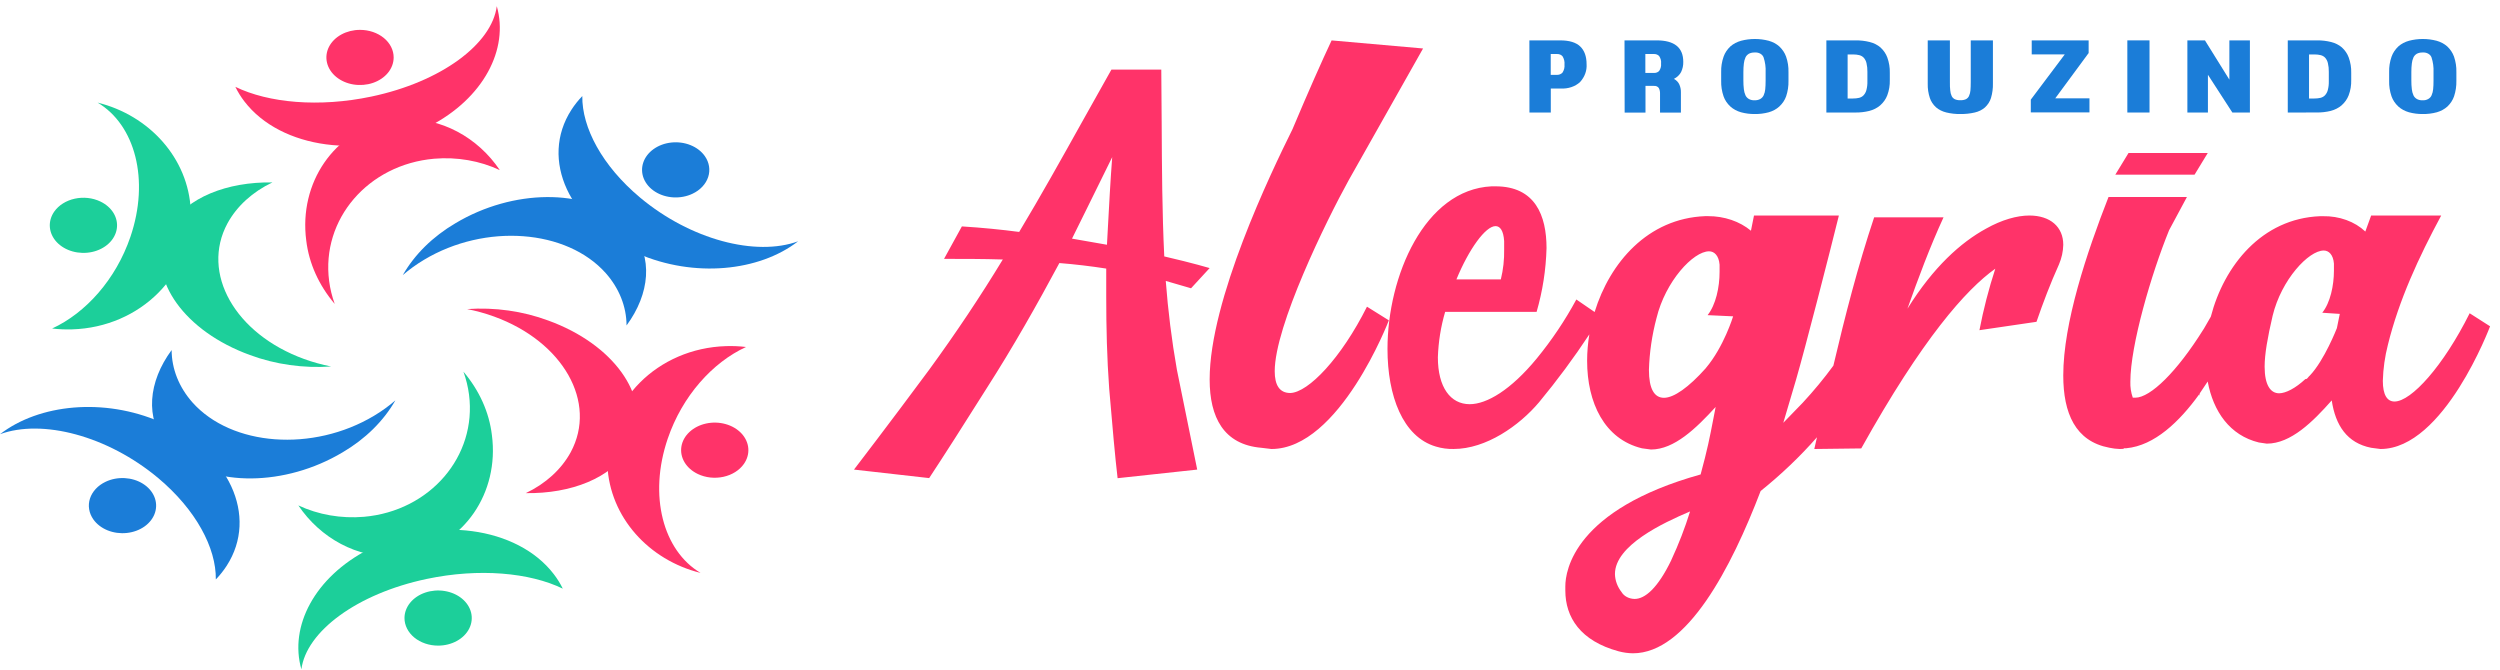 <svg width="250" height="67" viewBox="0 0 250 67" fill="none" xmlns="http://www.w3.org/2000/svg">
<path fill-rule="evenodd" clip-rule="evenodd" d="M49.981 17.012C47.994 16.077 45.698 15.678 43.418 15.872C36.811 16.452 32.108 21.926 32.913 28.099C33.014 28.877 33.201 29.645 33.473 30.395C31.879 28.516 30.898 26.333 30.625 24.054C29.864 18.249 33.461 13.108 38.781 12.087C39.121 12.02 39.466 11.972 39.813 11.941C39.931 11.931 40.051 11.924 40.17 11.917C44.106 11.701 47.793 13.754 49.981 17.012Z" fill="#FF3369"/>
<path fill-rule="evenodd" clip-rule="evenodd" d="M42.962 12.614C36.382 16.005 28.091 14.902 24.443 10.146C24.087 9.682 23.783 9.193 23.535 8.683C26.852 10.295 31.901 10.759 37.136 9.657C44.133 8.184 49.197 4.39 49.678 0.617C50.911 4.919 48.342 9.839 42.962 12.614Z" fill="#FF3369"/>
<path fill-rule="evenodd" clip-rule="evenodd" d="M39.366 5.746C39.365 6.291 39.167 6.824 38.798 7.277C38.428 7.73 37.902 8.084 37.287 8.292C36.673 8.5 35.996 8.554 35.344 8.448C34.691 8.341 34.092 8.078 33.622 7.692C33.152 7.306 32.832 6.815 32.703 6.28C32.574 5.745 32.641 5.191 32.895 4.687C33.151 4.184 33.582 3.753 34.135 3.45C34.689 3.148 35.339 2.986 36.004 2.987C36.446 2.987 36.883 3.058 37.292 3.197C37.7 3.336 38.07 3.539 38.383 3.795C38.695 4.051 38.942 4.355 39.111 4.69C39.28 5.025 39.366 5.384 39.366 5.746Z" fill="#FF3369"/>
<path fill-rule="evenodd" clip-rule="evenodd" d="M17.163 35.006C17.169 36.884 17.895 38.713 19.238 40.234C23.155 44.635 31.29 45.235 37.402 41.578C38.17 41.119 38.886 40.603 39.539 40.036C38.351 42.109 36.535 43.897 34.265 45.23C28.512 48.672 21.283 48.69 17.541 45.423C17.302 45.214 17.079 44.992 16.875 44.759C16.804 44.68 16.736 44.599 16.661 44.519C14.488 41.83 14.817 38.187 17.163 35.006Z" fill="#1B7DD8"/>
<path fill-rule="evenodd" clip-rule="evenodd" d="M16.02 42.188C22.895 45.166 25.873 51.601 22.674 56.569C22.362 57.053 21.996 57.514 21.583 57.944C21.625 54.791 19.593 50.967 15.813 47.8C10.757 43.572 4.218 41.874 0 43.421C3.921 40.392 10.405 39.756 16.02 42.188Z" fill="#1B7DD8"/>
<path fill-rule="evenodd" clip-rule="evenodd" d="M10.567 48.175C11.143 47.902 11.805 47.775 12.469 47.811C13.133 47.847 13.769 48.043 14.296 48.375C14.824 48.707 15.22 49.16 15.434 49.676C15.648 50.192 15.67 50.749 15.498 51.276C15.326 51.803 14.967 52.276 14.467 52.635C13.967 52.995 13.348 53.225 12.688 53.296C12.028 53.367 11.358 53.276 10.761 53.035C10.165 52.794 9.669 52.413 9.336 51.941C9.115 51.627 8.971 51.281 8.914 50.922C8.856 50.563 8.885 50.198 8.999 49.849C9.114 49.499 9.311 49.171 9.58 48.884C9.849 48.596 10.184 48.356 10.567 48.175Z" fill="#1B7DD8"/>
<path fill-rule="evenodd" clip-rule="evenodd" d="M52.581 49.313C54.563 48.37 56.133 46.94 57.069 45.225C59.759 40.245 56.327 34.169 49.404 31.653C48.535 31.338 47.632 31.088 46.707 30.907C49.489 30.714 52.285 31.109 54.827 32.054C61.34 34.417 64.973 39.541 63.392 43.831C63.292 44.105 63.17 44.373 63.029 44.635C62.982 44.726 62.93 44.81 62.877 44.901C61.131 47.793 57.118 49.382 52.581 49.313Z" fill="#FF3369"/>
<path fill-rule="evenodd" clip-rule="evenodd" d="M60.738 46.523C60.443 40.156 65.756 34.822 72.604 34.612C73.272 34.59 73.941 34.62 74.602 34.699C71.243 36.248 68.226 39.604 66.773 43.867C64.83 49.571 66.309 55.062 70.055 57.291C64.892 56.014 60.98 51.729 60.738 46.523Z" fill="#FF3369"/>
<path fill-rule="evenodd" clip-rule="evenodd" d="M69.792 47.404C69.216 47.131 68.752 46.725 68.458 46.236C68.164 45.746 68.053 45.197 68.14 44.656C68.227 44.115 68.508 43.608 68.947 43.198C69.386 42.788 69.963 42.494 70.606 42.353C71.249 42.212 71.928 42.231 72.558 42.407C73.188 42.582 73.74 42.907 74.144 43.34C74.549 43.773 74.788 44.294 74.831 44.838C74.874 45.383 74.719 45.925 74.386 46.397C74.166 46.711 73.872 46.985 73.521 47.206C73.171 47.426 72.771 47.588 72.344 47.681C71.917 47.775 71.472 47.798 71.034 47.751C70.597 47.703 70.174 47.586 69.792 47.404Z" fill="#FF3369"/>
<path fill-rule="evenodd" clip-rule="evenodd" d="M27.237 18.242C25.255 19.186 23.685 20.616 22.75 22.331C20.059 27.311 23.491 33.387 30.417 35.903C31.287 36.219 32.19 36.468 33.116 36.649C30.334 36.841 27.538 36.446 24.995 35.502C18.482 33.137 14.85 28.015 16.431 23.725C16.531 23.451 16.652 23.181 16.794 22.919C16.843 22.83 16.892 22.744 16.946 22.655C18.687 19.758 22.703 18.169 27.237 18.242Z" fill="#1CCF9A"/>
<path fill-rule="evenodd" clip-rule="evenodd" d="M19.077 21.026C19.372 27.393 14.06 32.728 7.211 32.937C6.543 32.958 5.874 32.929 5.213 32.851C8.572 31.301 11.589 27.946 13.043 23.681C14.985 17.978 13.508 12.488 9.76 10.26C14.923 11.535 18.838 15.82 19.077 21.026Z" fill="#1CCF9A"/>
<path fill-rule="evenodd" clip-rule="evenodd" d="M10.024 20.145C10.6 20.417 11.064 20.824 11.359 21.313C11.653 21.802 11.764 22.352 11.677 22.892C11.59 23.433 11.309 23.94 10.871 24.35C10.432 24.76 9.855 25.055 9.212 25.196C8.57 25.337 7.891 25.319 7.261 25.143C6.631 24.968 6.078 24.643 5.673 24.211C5.268 23.778 5.029 23.257 4.986 22.712C4.942 22.168 5.097 21.626 5.429 21.154C5.65 20.84 5.944 20.565 6.294 20.345C6.645 20.124 7.045 19.962 7.471 19.869C7.898 19.775 8.343 19.751 8.781 19.798C9.219 19.846 9.641 19.963 10.024 20.145Z" fill="#1CCF9A"/>
<path fill-rule="evenodd" clip-rule="evenodd" d="M29.834 50.54C31.821 51.475 34.117 51.874 36.396 51.68C43.004 51.1 47.707 45.626 46.901 39.453C46.8 38.678 46.613 37.913 46.342 37.166C47.937 39.045 48.918 41.228 49.19 43.507C49.951 49.312 46.354 54.451 41.033 55.474C40.693 55.54 40.349 55.588 40.001 55.62C39.884 55.628 39.764 55.637 39.645 55.642C35.708 55.849 32.022 53.794 29.834 50.54Z" fill="#1CCF9A"/>
<path fill-rule="evenodd" clip-rule="evenodd" d="M36.853 54.937C43.433 51.545 51.724 52.649 55.371 57.405C55.728 57.868 56.032 58.357 56.28 58.865C52.963 57.256 47.914 56.791 42.678 57.892C35.682 59.367 30.62 63.161 30.139 66.934C28.904 62.626 31.475 57.711 36.853 54.937Z" fill="#1CCF9A"/>
<path fill-rule="evenodd" clip-rule="evenodd" d="M40.449 61.805C40.449 61.26 40.647 60.727 41.016 60.273C41.386 59.82 41.911 59.466 42.526 59.258C43.141 59.049 43.817 58.994 44.47 59.101C45.122 59.208 45.721 59.47 46.192 59.856C46.662 60.242 46.982 60.733 47.112 61.268C47.241 61.803 47.174 62.358 46.919 62.861C46.665 63.365 46.233 63.796 45.68 64.098C45.126 64.401 44.476 64.562 43.811 64.562C43.369 64.562 42.932 64.491 42.524 64.352C42.116 64.214 41.745 64.01 41.433 63.755C41.121 63.498 40.873 63.194 40.705 62.86C40.536 62.526 40.449 62.167 40.449 61.805Z" fill="#1CCF9A"/>
<path fill-rule="evenodd" clip-rule="evenodd" d="M62.655 32.545C62.649 30.666 61.922 28.837 60.578 27.316C56.661 22.916 48.526 22.313 42.414 25.973C41.646 26.431 40.931 26.947 40.277 27.512C41.465 25.441 43.281 23.653 45.551 22.32C51.304 18.878 58.533 18.861 62.275 22.128C62.515 22.335 62.738 22.555 62.943 22.786C63.013 22.867 63.084 22.947 63.157 23.028C65.328 25.72 64.999 29.364 62.655 32.545Z" fill="#1B7DD8"/>
<path fill-rule="evenodd" clip-rule="evenodd" d="M63.792 25.363C56.918 22.385 53.939 15.95 57.14 10.982C57.451 10.497 57.816 10.037 58.23 9.607C58.187 12.76 60.221 16.584 63.999 19.749C69.055 23.979 75.594 25.677 79.812 24.128C75.895 27.158 69.412 27.794 63.792 25.363Z" fill="#1B7DD8"/>
<path fill-rule="evenodd" clip-rule="evenodd" d="M69.249 19.375C68.673 19.648 68.011 19.774 67.347 19.738C66.683 19.702 66.047 19.506 65.52 19.174C64.992 18.842 64.597 18.389 64.383 17.872C64.17 17.356 64.148 16.799 64.32 16.273C64.493 15.746 64.852 15.273 65.352 14.914C65.852 14.554 66.471 14.324 67.131 14.253C67.79 14.182 68.461 14.273 69.057 14.515C69.654 14.756 70.15 15.137 70.482 15.609C70.703 15.923 70.846 16.269 70.903 16.628C70.961 16.987 70.932 17.352 70.817 17.702C70.703 18.052 70.505 18.379 70.236 18.666C69.967 18.954 69.632 19.195 69.249 19.375Z" fill="#1B7DD8"/>
<path fill-rule="evenodd" clip-rule="evenodd" d="M126.123 44.778C122.37 44.456 120.965 41.735 120.965 37.947C120.965 29.999 127.063 17.331 129.249 12.921C130.735 9.383 132.221 6.029 133.16 4.041L142.306 4.848L134.881 18C132.613 22.1 127.472 32.595 127.472 37.127C127.472 38.493 127.941 39.301 129.034 39.301C130.836 39.24 134.119 35.824 136.698 30.668L138.885 32.035C138.885 32.035 133.962 44.9 127.144 44.9L126.123 44.778ZM110.92 38.875C110.696 35.81 110.623 32.749 110.623 29.675V26.858C109.061 26.614 107.499 26.43 105.937 26.305C103.702 30.471 101.313 34.7 98.643 38.866C96.412 42.419 94.254 45.785 92.916 47.809L85.398 46.959C85.398 46.959 88.971 42.305 92.916 36.975C95.596 33.301 98.05 29.626 100.28 25.95C98.354 25.887 96.338 25.887 94.404 25.887L96.188 22.641C98.196 22.765 100.134 22.959 101.918 23.193C104.097 19.562 106.139 15.902 108.207 12.194C109.174 10.461 110.147 8.716 111.143 6.959H116.129C116.15 8.744 116.159 10.523 116.168 12.296V12.296C116.191 16.793 116.213 21.249 116.426 25.642C119.328 26.315 120.965 26.807 120.965 26.807L119.104 28.828L116.576 28.092C116.8 31.033 117.17 34.034 117.69 36.975L119.721 46.959L111.76 47.819C111.517 45.794 111.22 42.428 110.92 38.875ZM108.89 20.445L108.89 20.445L108.89 20.446C108.323 21.588 107.759 22.726 107.201 23.863L110.696 24.475C110.728 23.898 110.759 23.324 110.79 22.751L110.79 22.751L110.79 22.75C110.916 20.405 111.041 18.082 111.22 15.719V15.716C110.445 17.308 109.666 18.881 108.89 20.445L108.89 20.445L108.89 20.445L108.89 20.445L108.89 20.445ZM138.749 34.89C138.749 39.584 140.273 43.679 143.588 44.656C144.163 44.83 144.762 44.912 145.363 44.898C148.609 44.898 151.925 42.575 153.912 40.217C155.709 38.047 157.386 35.783 158.935 33.436C158.787 34.324 158.712 35.212 158.712 36.079C158.712 40.271 160.44 43.92 164.2 44.832L165.1 44.952C167.431 44.952 169.618 42.824 171.565 40.696C171.478 41.139 171.401 41.537 171.33 41.907C170.97 43.769 170.751 44.908 170.062 47.445C157.436 50.97 156.533 57.055 156.533 58.629V59.053C156.533 61.726 158.035 64.096 161.869 65.132C162.327 65.255 162.806 65.322 163.29 65.33C168.7 65.33 173.133 56.759 176.064 49.101C178.133 47.438 180.017 45.639 181.697 43.726C181.608 44.117 181.519 44.508 181.43 44.9L186.124 44.842C192.251 33.854 196.598 28.959 199.53 26.868C198.871 28.894 198.342 30.947 197.944 33.019L203.649 32.181C204.307 30.273 205.029 28.362 205.893 26.451C206.165 25.818 206.312 25.153 206.327 24.481C206.327 22.687 205.029 21.552 202.934 21.552C201.707 21.552 200.189 21.973 198.599 22.867C196.089 24.24 193.343 26.689 190.744 30.87C191.825 27.824 192.981 24.719 194.353 21.732H187.415C185.784 26.623 184.515 31.562 183.337 36.566C182.402 37.844 181.38 39.081 180.276 40.271L178.329 42.28L179.606 37.964C180.509 34.864 182.989 25.2 183.888 21.552H175.399L175.095 23.073C174.539 22.609 173.874 22.241 173.138 21.991C172.402 21.741 171.612 21.613 170.813 21.615H170.514C164.785 21.841 160.984 26.256 159.462 31.202L157.635 29.949C156.505 32.041 155.174 34.022 153.661 35.866C151.087 38.988 148.685 40.419 146.969 40.419C145.047 40.419 143.787 38.729 143.787 35.735C143.837 34.194 144.081 32.666 144.515 31.185H153.661C154.262 29.11 154.595 26.97 154.653 24.813C154.653 21.56 153.527 18.633 149.553 18.633H149.155C142.463 18.96 138.749 27.608 138.749 34.89ZM150.415 24.106V24.951C150.435 25.958 150.323 26.963 150.082 27.942H145.641C146.9 24.887 148.558 22.611 149.553 22.611C150.016 22.611 150.346 23.065 150.415 24.106ZM167.131 56.003C167.87 54.413 168.496 52.791 169.007 51.143C166.283 52.299 161.495 54.546 161.495 57.401C161.508 58.048 161.741 58.68 162.169 59.227C162.287 59.422 162.468 59.587 162.694 59.704C162.92 59.822 163.181 59.887 163.449 59.894C164.5 59.903 165.777 58.811 167.131 56.013V56.003ZM170.588 36.803C172.39 34.675 173.312 31.634 173.312 31.634L170.759 31.515C171.584 30.482 171.958 28.72 171.958 27.199V26.469C171.884 25.559 171.432 25.131 170.907 25.131C169.33 25.131 166.547 28.112 165.648 31.82C165.198 33.519 164.945 35.248 164.893 36.985C164.893 38.874 165.423 39.78 166.4 39.78C167.376 39.78 168.859 38.754 170.588 36.809V36.803ZM211.981 44.9C211.626 44.89 211.273 44.846 210.93 44.771C207.535 44.132 206.326 41.32 206.326 37.547C206.326 32.301 208.67 25.266 210.851 19.702H218.692L216.913 23.014C215.138 27.363 213.036 34.527 213.036 38.17C213.016 38.71 213.097 39.249 213.279 39.77H213.522C215.054 39.77 217.708 37.15 220.308 32.993L220.392 32.864C220.622 32.469 220.852 32.076 221.082 31.668C222.405 26.569 226.18 21.85 232.01 21.62H232.301C233.103 21.605 233.898 21.735 234.63 22C235.362 22.265 236.012 22.659 236.533 23.154L237.115 21.552H244.121C241.854 25.758 239.889 30.025 238.793 34.467C238.487 35.657 238.316 36.866 238.283 38.081C238.283 39.501 238.721 40.152 239.451 40.152C241.128 40.152 244.34 36.599 246.966 31.326L249.007 32.63C249.007 32.63 244.412 44.9 238.049 44.9L237.115 44.778C234.708 44.305 233.541 42.529 233.174 40.041C231.285 42.173 229.089 44.364 226.682 44.364L225.881 44.247C222.982 43.54 221.327 41.151 220.769 38.151C220.516 38.544 220.254 38.935 219.985 39.322L219.906 39.578V39.452C217.963 42.138 215.46 44.566 212.63 44.824H212.387C212.387 44.832 212.385 44.84 212.381 44.848C212.377 44.855 212.371 44.862 212.364 44.868C212.36 44.872 212.355 44.875 212.349 44.877C212.346 44.879 212.342 44.881 212.338 44.882C212.334 44.883 212.331 44.884 212.327 44.885C212.32 44.886 212.314 44.887 212.308 44.887L211.981 44.9ZM211.531 17.468L212.852 15.3H220.776L219.455 17.468H211.531ZM230.807 37.747C230.735 37.841 230.683 37.909 230.548 37.909V37.897C229.528 38.845 228.579 39.317 227.922 39.33C227.049 39.33 226.463 38.504 226.463 36.664C226.463 35.421 226.754 33.762 227.264 31.571C228.141 27.958 230.862 25.052 232.373 25.052C232.883 25.052 233.321 25.47 233.393 26.356V27.068C233.393 28.55 233.031 30.268 232.226 31.274L233.979 31.39L233.688 32.814C233.688 32.814 232.445 36.02 230.986 37.553C230.902 37.621 230.851 37.689 230.807 37.747Z" fill="#FF3369"/>
<path d="M152.938 4.038H156.017C156.93 4.038 157.597 4.24 158.019 4.644C158.444 5.048 158.659 5.642 158.659 6.428C158.701 7.062 158.472 7.687 158.013 8.198C157.773 8.423 157.473 8.598 157.136 8.712C156.799 8.825 156.435 8.873 156.072 8.852H155.08V11.253H152.944L152.938 4.038ZM155.655 7.488C155.769 7.494 155.884 7.477 155.988 7.437C156.092 7.397 156.182 7.337 156.25 7.261C156.408 7.016 156.477 6.738 156.449 6.462C156.478 6.177 156.412 5.89 156.257 5.634C156.196 5.559 156.113 5.497 156.014 5.456C155.916 5.416 155.806 5.397 155.696 5.401H155.073V7.488H155.655Z" fill="#1B7DD8"/>
<path d="M162.451 4.037H165.661C167.441 4.037 168.329 4.754 168.327 6.189C168.337 6.534 168.263 6.878 168.111 7.201C167.964 7.485 167.713 7.725 167.393 7.888C167.643 8.022 167.833 8.219 167.934 8.45C168.042 8.695 168.096 8.954 168.091 9.215V11.26H166.003V9.336C166.007 9.159 165.969 8.982 165.89 8.817C165.844 8.738 165.768 8.674 165.674 8.633C165.58 8.592 165.472 8.577 165.367 8.59H164.549V11.26H162.465L162.451 4.037ZM165.422 7.294C165.519 7.296 165.616 7.278 165.703 7.241C165.79 7.205 165.865 7.152 165.921 7.086C166.069 6.865 166.134 6.613 166.106 6.362C166.138 6.1 166.071 5.836 165.914 5.605C165.853 5.538 165.772 5.484 165.679 5.448C165.585 5.413 165.483 5.396 165.381 5.4H164.535V7.294H165.422Z" fill="#1B7DD8"/>
<path d="M175.467 11.403C175.002 11.407 174.54 11.347 174.098 11.227C173.692 11.11 173.327 10.913 173.038 10.652C172.718 10.356 172.484 10.005 172.353 9.625C172.183 9.123 172.103 8.603 172.117 8.082V7.207C172.102 6.685 172.184 6.165 172.36 5.664C172.493 5.284 172.727 4.934 173.044 4.637C173.338 4.382 173.703 4.189 174.109 4.076C175.006 3.84 175.97 3.84 176.867 4.076C177.271 4.188 177.635 4.381 177.924 4.637C178.241 4.934 178.475 5.285 178.609 5.664C178.782 6.165 178.863 6.685 178.848 7.207V8.082C178.861 8.603 178.783 9.122 178.616 9.625C178.484 10.005 178.25 10.356 177.931 10.652C177.645 10.914 177.282 11.111 176.877 11.227C176.423 11.35 175.946 11.41 175.467 11.403ZM175.467 5.249C175.265 5.242 175.065 5.285 174.892 5.372C174.736 5.464 174.617 5.592 174.55 5.739C174.462 5.936 174.407 6.142 174.386 6.351C174.352 6.639 174.336 6.928 174.338 7.218V8.059C174.336 8.348 174.352 8.636 174.386 8.923C174.407 9.132 174.462 9.338 174.55 9.535C174.617 9.683 174.736 9.811 174.892 9.902C175.056 9.992 175.25 10.037 175.447 10.029C175.65 10.037 175.851 9.993 176.022 9.902C176.178 9.811 176.298 9.683 176.364 9.535C176.453 9.338 176.507 9.133 176.525 8.923C176.549 8.679 176.562 8.39 176.562 8.059V7.218C176.588 6.717 176.518 6.217 176.357 5.734C176.302 5.583 176.184 5.452 176.025 5.363C175.865 5.275 175.673 5.234 175.481 5.249H175.467Z" fill="#1B7DD8"/>
<path d="M182.637 11.252V4.037H185.566C186.04 4.032 186.512 4.087 186.966 4.2C187.378 4.302 187.75 4.489 188.047 4.744C188.364 5.034 188.598 5.378 188.732 5.751C188.911 6.248 188.995 6.765 188.981 7.283V8.007C188.997 8.525 188.91 9.042 188.725 9.538C188.582 9.914 188.337 10.258 188.01 10.545C187.711 10.799 187.339 10.987 186.928 11.092C186.484 11.202 186.023 11.256 185.559 11.252H182.637ZM184.762 9.85H185.303C185.507 9.852 185.711 9.83 185.908 9.785C186.086 9.74 186.243 9.651 186.357 9.53C186.497 9.374 186.594 9.195 186.641 9.005C186.716 8.714 186.749 8.416 186.74 8.119V7.187C186.747 6.892 186.716 6.597 186.648 6.307C186.606 6.116 186.513 5.935 186.377 5.776C186.266 5.654 186.112 5.563 185.936 5.516C185.739 5.467 185.535 5.444 185.33 5.445H184.762V9.85Z" fill="#1B7DD8"/>
<path d="M196.044 11.403C195.566 11.411 195.09 11.358 194.631 11.246C194.24 11.152 193.886 10.975 193.604 10.733C193.312 10.466 193.1 10.146 192.985 9.799C192.832 9.335 192.76 8.855 192.773 8.374V4.037H194.99V8.203C194.99 8.534 194.99 8.814 195.025 9.044C195.037 9.236 195.085 9.426 195.168 9.605C195.228 9.738 195.34 9.851 195.487 9.925C195.655 9.997 195.844 10.031 196.034 10.023C196.224 10.03 196.413 9.996 196.582 9.925C196.728 9.851 196.839 9.738 196.897 9.605C196.98 9.425 197.029 9.236 197.044 9.044C197.064 8.811 197.075 8.531 197.075 8.203V4.037H199.292V8.343C199.305 8.835 199.239 9.326 199.097 9.804C198.989 10.152 198.783 10.474 198.495 10.744C198.216 10.988 197.861 11.164 197.468 11.252C197.005 11.358 196.525 11.409 196.044 11.403Z" fill="#1B7DD8"/>
<path d="M203.08 9.964L206.475 5.442H203.172V4.039H208.864V5.302L205.524 9.835H208.946V11.238H203.08V9.964Z" fill="#1B7DD8"/>
<path d="M212.734 4.037H214.952V11.252H212.734V4.037Z" fill="#1B7DD8"/>
<path d="M218.738 4.037H220.494L222.937 7.964V4.037H224.991V11.252H223.235L220.792 7.476V11.252H218.738V4.037Z" fill="#1B7DD8"/>
<path d="M228.777 11.252V4.037H231.707C232.181 4.032 232.653 4.087 233.106 4.2C233.518 4.301 233.89 4.487 234.188 4.741C234.504 5.031 234.738 5.375 234.872 5.748C235.052 6.245 235.136 6.762 235.122 7.28V8.004C235.137 8.522 235.051 9.039 234.865 9.535C234.721 9.911 234.477 10.255 234.15 10.543C233.851 10.796 233.479 10.984 233.069 11.09C232.625 11.199 232.163 11.253 231.7 11.249L228.777 11.252ZM230.903 9.85H231.443C231.648 9.852 231.852 9.83 232.049 9.785C232.227 9.74 232.383 9.651 232.497 9.53C232.638 9.374 232.735 9.195 232.781 9.005C232.857 8.714 232.89 8.416 232.881 8.119V7.187C232.888 6.892 232.857 6.597 232.788 6.307C232.746 6.116 232.654 5.935 232.518 5.776C232.407 5.654 232.253 5.563 232.076 5.516C231.88 5.467 231.676 5.444 231.471 5.445H230.903V9.85Z" fill="#1B7DD8"/>
<path d="M242.264 11.403C241.799 11.407 241.336 11.347 240.895 11.227C240.489 11.11 240.124 10.913 239.834 10.652C239.516 10.355 239.282 10.005 239.15 9.625C238.979 9.123 238.9 8.603 238.914 8.082V7.207C238.9 6.685 238.982 6.165 239.157 5.664C239.292 5.285 239.525 4.935 239.841 4.637C240.133 4.381 240.497 4.188 240.902 4.076C241.799 3.84 242.763 3.84 243.66 4.076C244.064 4.188 244.428 4.381 244.718 4.637C245.034 4.934 245.268 5.285 245.402 5.664C245.572 6.166 245.652 6.686 245.638 7.207V8.082C245.65 8.602 245.573 9.122 245.409 9.625C245.281 10.003 245.053 10.354 244.742 10.652C244.454 10.913 244.09 11.111 243.684 11.227C243.226 11.351 242.746 11.411 242.264 11.403ZM242.264 5.249C242.062 5.242 241.862 5.285 241.689 5.372C241.533 5.464 241.414 5.592 241.347 5.739C241.259 5.936 241.204 6.142 241.183 6.351C241.149 6.639 241.133 6.928 241.135 7.218V8.059C241.133 8.348 241.149 8.636 241.183 8.923C241.203 9.132 241.258 9.338 241.347 9.535C241.414 9.683 241.533 9.811 241.689 9.902C241.853 9.992 242.047 10.036 242.243 10.029C242.441 10.042 242.638 10 242.804 9.911C242.969 9.821 243.094 9.689 243.157 9.535C243.245 9.338 243.298 9.132 243.315 8.923C243.342 8.679 243.352 8.39 243.352 8.059V7.218C243.376 6.718 243.308 6.217 243.15 5.734C243.094 5.584 242.977 5.454 242.818 5.365C242.659 5.277 242.469 5.236 242.278 5.249H242.264Z" fill="#1B7DD8"/>
</svg>
